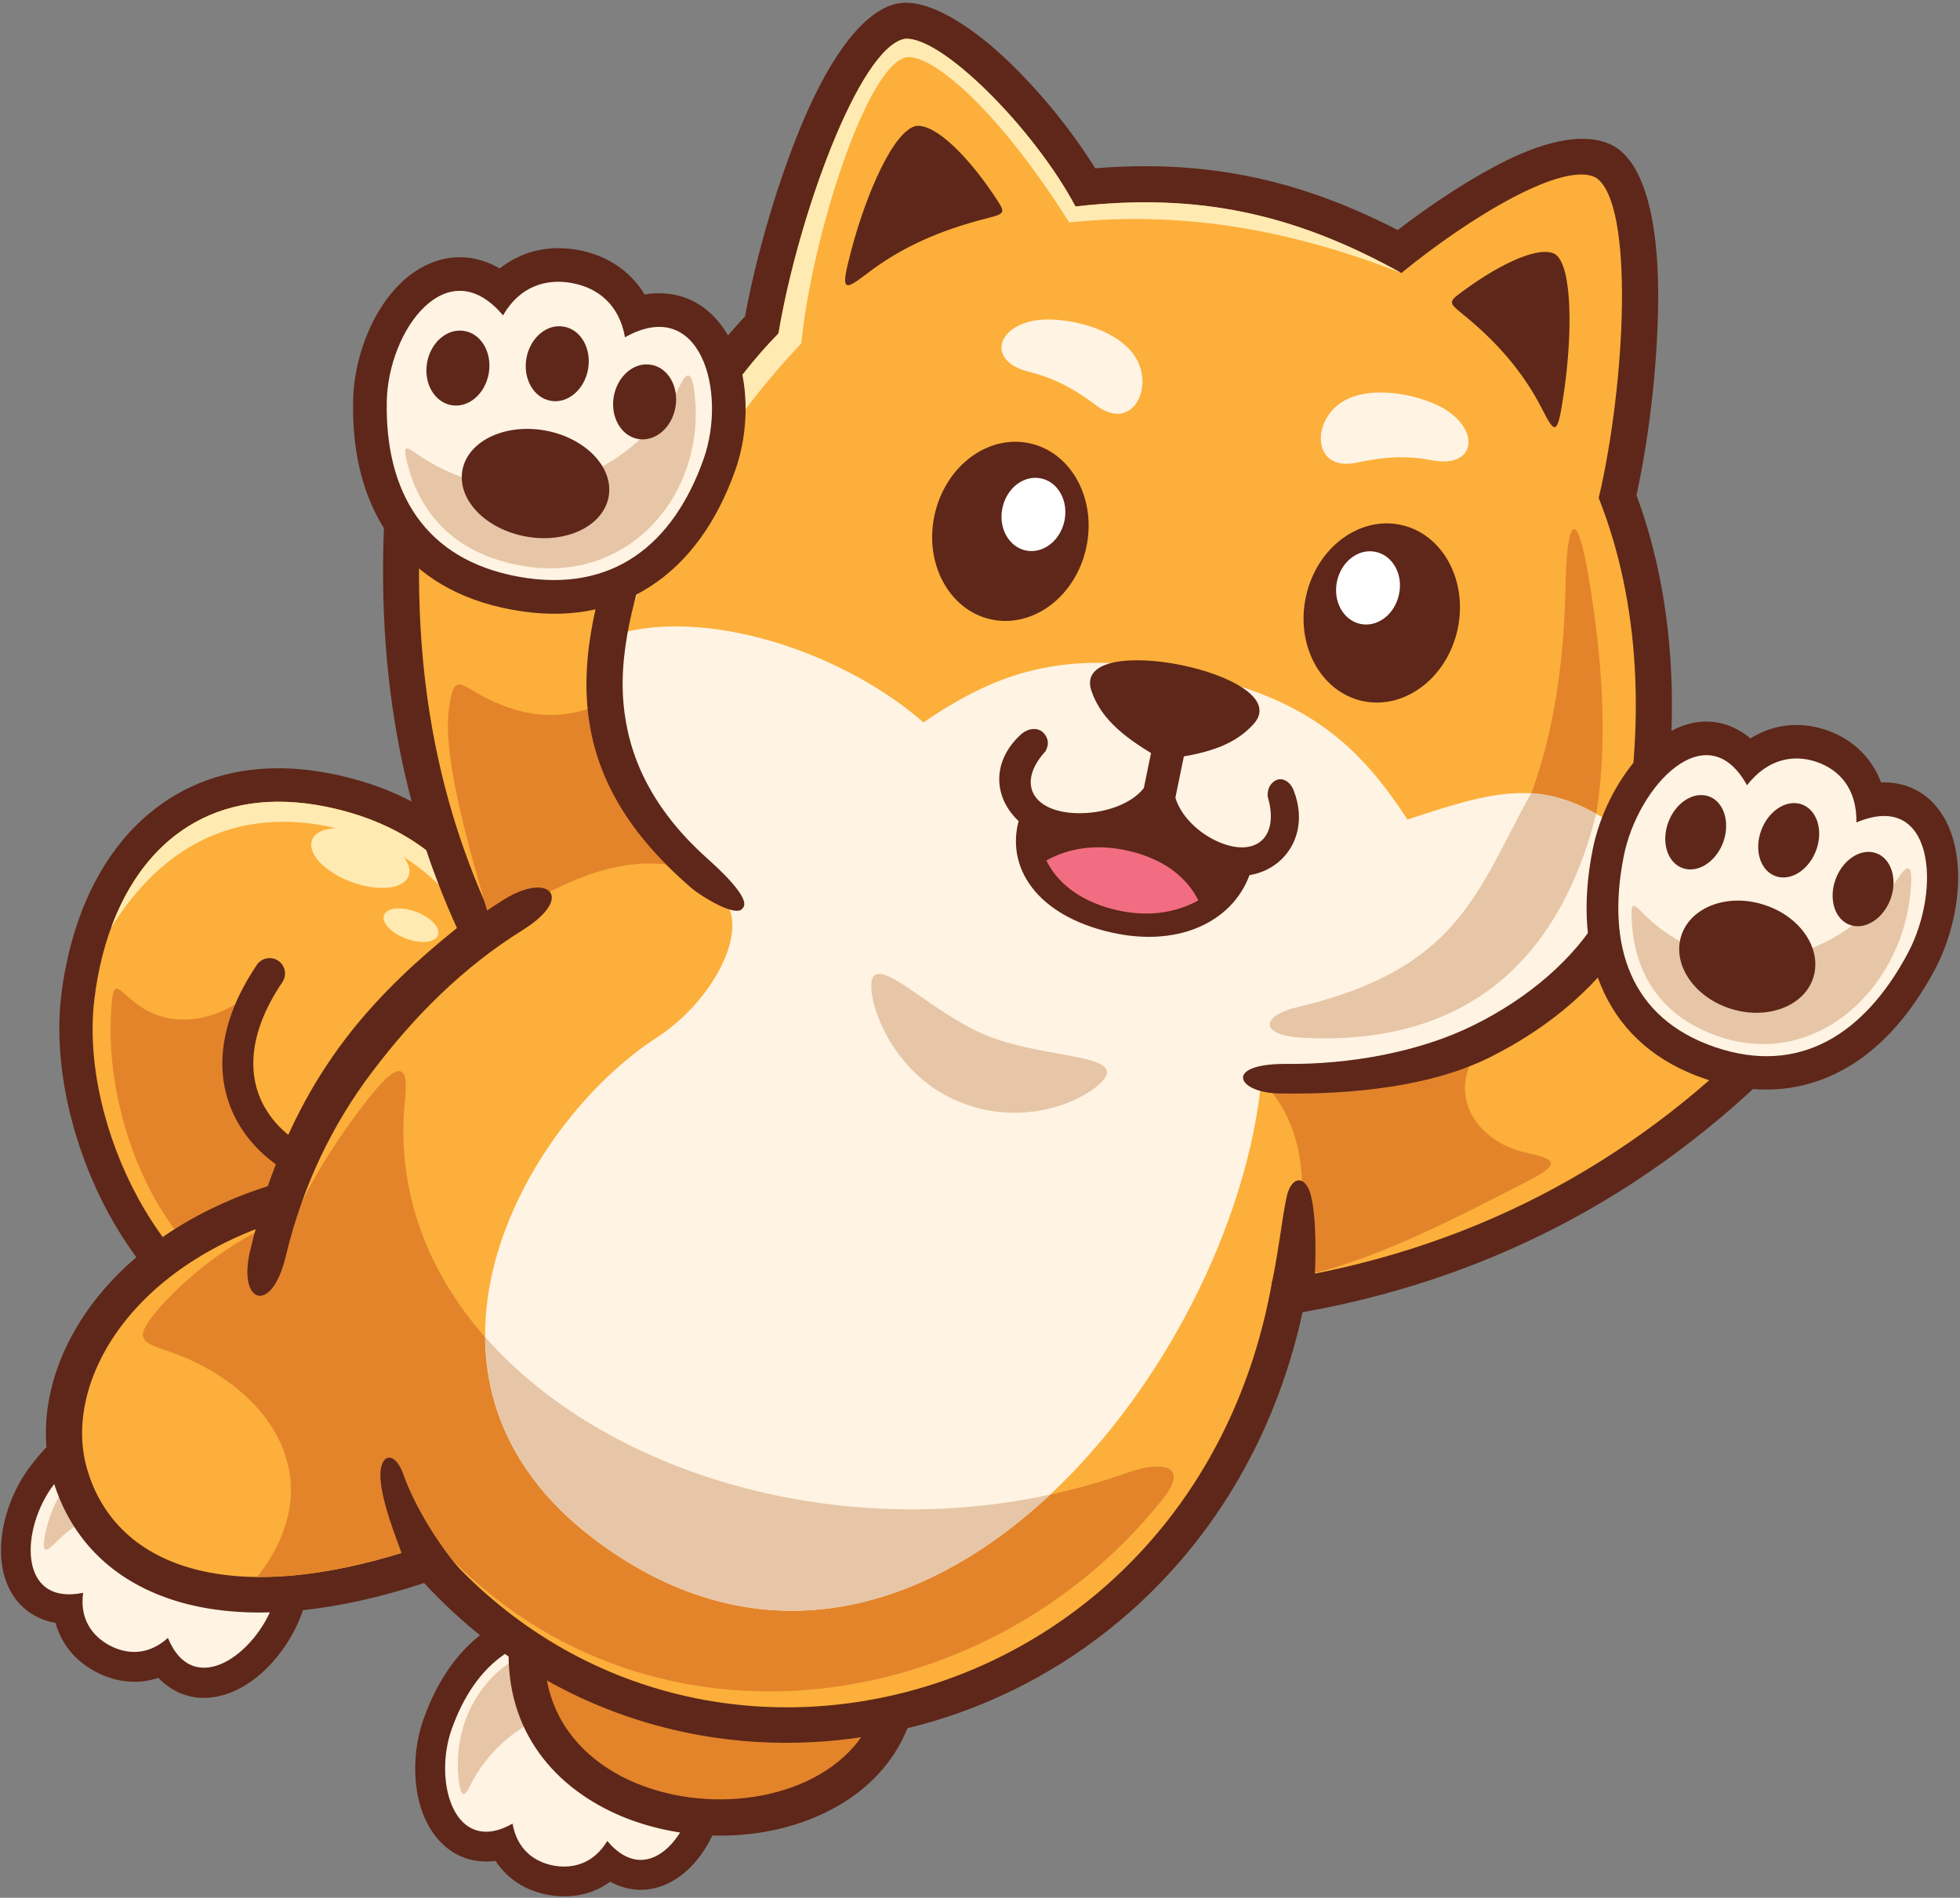<?xml version="1.0" encoding="UTF-8"?><svg xmlns="http://www.w3.org/2000/svg" xmlns:xlink="http://www.w3.org/1999/xlink" height="1392.6" preserveAspectRatio="xMidYMid meet" version="1.0" viewBox="1281.2 1303.2 1438.2 1392.6" width="1438.2" zoomAndPan="magnify"><rect x="1281.2" y="1303.2" width="1438.2" height="1392.6" fill="#808080" stroke="none"/><g><g id="change1_1"><path d="M1683.7,2693.7c-11.8-2.1-23.1-7.3-32-16.4c-2.5-2.6-4.9-5.4-6.9-8.6c-3.3,0.4-6.5,0.6-9.6,0.4 c-13.6-0.8-24.6-6.9-32.9-16.6l-1.3-1.6c-6.3-7.9-10.6-17.8-12.9-28.5c-3.9-17.8-2.7-39.1,3.8-57.5c10.5-29.6,27-53.2,49.9-67.7 c21.7-13.8,48.3-19.1,79.8-13.4c31.6,5.7,54.7,20,70.2,40.5c16.3,21.6,23.5,49.5,22.9,80.9c-0.3,19.5-6.7,39.9-16.6,55.3 c-6.4,9.9-14.4,18-23.7,23.2c-11.2,6.2-23.6,8.2-36.6,4.1c-3-0.9-5.9-2.2-8.9-3.8c-3,2.2-6.2,4.1-9.4,5.6 C1707.9,2694.9,1695.5,2695.8,1683.7,2693.7L1683.7,2693.7z M1682.9,2646.6c2.1,2.2,5.2,3.5,8.5,4.1c3.4,0.6,6.8,0.5,9.5-0.8 c2.4-1.1,4.8-3.4,7-7c1.2-2.1,2.8-4,4.8-5.7c9.2-7.8,23-6.6,30.8,2.7c2.9,3.5,5.4,5.3,7.3,6c0.6,0.2,1.4,0,2.3-0.5 c2.8-1.5,5.6-4.7,8.3-8.8c5.7-8.9,9.4-20.8,9.6-32.1c0.4-21.8-4.1-40.4-14.2-53.8c-9-11.9-23-20.3-42.9-23.9 c-20-3.6-36.1-0.7-48.6,7.3c-14.1,9-24.8,24.8-32,45.4c-3.8,10.8-4.5,23.2-2.3,33.6c1,4.4,2.3,8,4,10.3l0.6,0.6 c0.7,0.8,1.4,1.3,2,1.3c1.9,0.1,4.8-0.8,8.7-3c2.2-1.3,4.7-2.2,7.3-2.6c11.9-2,23.3,6,25.3,17.9 C1679.7,2641.8,1681.1,2644.7,1682.9,2646.6L1682.9,2646.6z" fill="#5E2719"/></g><g id="change2_1"><path clip-rule="evenodd" d="M1687.6,2672.2c-14.2-2.6-26.9-11.7-30.3-30.8 c-42.8,24.1-58.3-30.8-44.7-69.2c17.1-48.3,51.6-76.6,105.2-66.9c53.6,9.7,76,48.3,75.1,99.6c-0.7,40.8-34.5,86.7-66.1,49.2 C1716.9,2670.6,1701.8,2674.7,1687.6,2672.2L1687.6,2672.2z" fill="#FFF3E3" fill-rule="evenodd"/></g><g id="change3_1"><path clip-rule="evenodd" d="M1618.2,2612.5c-8.7-58,35.5-112.5,98.2-101.2 c36.7,6.6,57.2,28.1,64.8,58.2c3.3,13-0.2,8.6-9.1,2.9c-56.7-36-121.1-9.8-146.4,42C1622,2622.1,1619.5,2621,1618.2,2612.5 L1618.2,2612.5z" fill="#E6C6A6" fill-rule="evenodd"/></g><g id="change1_2"><path d="M1351.3,2529.9c-10.5-5.6-19.7-14-25.4-25.5c-1.6-3.2-3-6.7-3.9-10.3c-3.2-0.6-6.3-1.4-9.2-2.5 c-12.8-4.9-21.4-14.1-26.3-25.9c-4.1-9.7-5.3-21.2-4.2-32.9c1.7-18.2,9.4-38.2,21.2-53.7c19-25,42-42.4,68.2-49.2 c24.9-6.5,51.8-3.4,80.1,11.7c28.3,15.1,45.9,35.7,54.3,60c8.9,25.6,7.3,54.3-2.9,84c-6.3,18.5-18.6,36-32.7,47.6 c-9.1,7.5-19.3,12.8-29.8,14.9c-12.5,2.5-24.9,0.5-36-7.4c-2.6-1.8-5-3.9-7.3-6.3c-3.6,1.2-7.1,2-10.7,2.5 C1373.9,2538.4,1361.8,2535.5,1351.3,2529.9L1351.3,2529.9z M1364.9,2484.8c1.3,2.7,3.9,4.8,6.9,6.5c3,1.6,6.3,2.5,9.2,2.1 c2.5-0.3,5.2-1.6,8.2-4c1.9-1.9,4.2-3.4,6.9-4.5c11.2-4.6,24,0.7,28.6,11.9c1.7,4.2,3.5,6.8,5.1,8c0.5,0.3,1.4,0.4,2.4,0.2 c3.1-0.6,6.7-2.7,10.4-5.8c8.2-6.7,15.3-16.9,19-27.7c7.1-20.7,8.5-39.8,3-55.6c-4.9-14-15.7-26.3-33.6-35.9 c-17.9-9.5-34.1-11.7-48.5-7.9c-16.2,4.2-31.2,16.1-44.4,33.5c-6.9,9.1-11.5,20.7-12.4,31.2c-0.5,4.8-0.1,9,1.1,12 c0.4,1,0.9,1.7,1.4,1.9c1.7,0.7,4.5,0.7,8.6,0c2.6-0.7,5.4-0.8,8.3-0.4c12,1.7,20.4,12.7,18.7,24.7 C1363.3,2479.2,1363.8,2482.5,1364.9,2484.8L1364.9,2484.8z" fill="#5E2719"/></g><g id="change2_2"><path clip-rule="evenodd" d="M1361.6,2510.6c-12.7-6.8-22.1-19.4-19.4-38.6 c-48.1,9.8-46.1-47.2-21.4-79.6c31.1-40.8,72.6-57.2,120.6-31.6c48.1,25.6,57.6,69.2,41,117.7c-13.2,38.6-59.3,72-78,26.6 C1390,2518.1,1374.3,2517.4,1361.6,2510.6L1361.6,2510.6z" fill="#FFF3E3" fill-rule="evenodd"/></g><g id="change3_2"><path clip-rule="evenodd" d="M1313.7,2432.6c9.4-57.9,68.2-96.2,124.4-66.3 c32.9,17.5,45.9,44.3,43.9,75.3c-0.9,13.4-2.8,8.1-9.5,0c-43-51.6-112.3-46.4-152.2-4.8C1314.5,2442.8,1312.4,2441,1313.7,2432.6 L1313.7,2432.6z" fill="#E6C6A6" fill-rule="evenodd"/></g><g id="change1_3"><path d="M1516.2,1919.2c-4.7-1-9.7-1.8-14.8-2.3c-34.9-4-62.2,5.3-82.1,23.2c-20.9,18.8-34.7,47.2-41.5,80 c-1.3,6.3-2.4,13.1-3.2,20.4c-4.8,42.4,8.1,93.6,32.2,135.4c21.4,37.1,51.1,66,83.9,72.8c1.7,0.4,3.6,0.7,5.8,0.9l0.1,0 c28.3,3.2,55.9-13,78.5-38.5c24.9-28,43.3-66.5,51.1-104.2c1.1-5.6,2.1-11.5,2.8-17.6c4.9-42.7-2-83.1-22.7-114 C1588.1,1948.3,1558.6,1928,1516.2,1919.2L1516.2,1919.2z M1507,1868.2c5.9,0.7,12.2,1.7,19,3.1c56.1,11.6,95.8,39.4,120.9,76.8 c27.6,41.1,36.9,92.9,30.7,146.7c-0.8,6.9-2,14.2-3.6,21.8c-9.4,45.6-32,92.4-62.4,126.8c-32.7,36.8-74.7,60-120.6,54.7 c-3.1-0.4-6.5-0.9-10.1-1.7c-47.6-9.8-88.5-48-116.4-96.3c-29-50.3-44.5-112.8-38.5-165.2c0.9-8,2.2-16.2,4-24.6 c8.8-42.8,27.6-80.6,56.6-106.6C1416.6,1876.7,1456.7,1862.5,1507,1868.2L1507,1868.2z" fill="#5E2719"/></g><g id="change4_1"><path clip-rule="evenodd" d="M1521.1,1895.3c-104.3-21.5-160.3,51-170.8,142.4 c-10.5,91.5,52.1,217.6,135.5,234.9c83.5,17.2,157-89,167.5-180.5C1663.7,2000.6,1625.4,1916.8,1521.1,1895.3L1521.1,1895.3z" fill="#FCAF3A" fill-rule="evenodd"/></g><g id="change5_1"><path clip-rule="evenodd" d="M1521.1,1895.3c-82.6-17-135,24.9-158.3,88.5 c37.6-60.4,90.7-86.3,154.8-75c66.1,11.7,122.7,62.6,137.2,144.7C1651.4,1977.9,1610.5,1913.7,1521.1,1895.3L1521.1,1895.3z" fill="#FFEAB2" fill-rule="evenodd"/></g><g id="change6_1"><path clip-rule="evenodd" d="M1362.5,2050.2c-3.5,79.8,41,191.8,125.6,209.2 c83.1,17.1,154-74.8,165-165.9c-17.8,56.5-95.7,90.9-145.5,62c-30.6-17.8-71.7-64.9-30.7-135.2c-26.6,31.1-65.7,40.2-93.1,21.2 C1366.1,2029.2,1364,2016.6,1362.5,2050.2L1362.5,2050.2z" fill="#E3842B" fill-rule="evenodd"/></g><g id="change1_4"><path d="M1488.4,2023.9c3.5-5.2,2.1-12.2-3-15.7c-5.2-3.5-12.2-2.1-15.7,3c-32,47.4-30.9,88.6-12.2,118.7 c12.8,20.7,33.9,35.8,58.2,43.8c23.9,7.9,50.9,8.9,76,1.6c42-12.2,78.5-47.1,85.8-111.4c0.7-6.2-3.8-11.8-9.9-12.5 c-6.2-0.7-11.8,3.8-12.5,9.9c-6,53.5-35.6,82.4-69.6,92.3c-20.6,6-42.9,5.1-62.7-1.4c-19.4-6.4-36.1-18.2-46-34.2 C1462.4,2095,1462.2,2062.6,1488.4,2023.9L1488.4,2023.9z" fill="#5E2719"/></g><g id="change5_2"><path clip-rule="evenodd" d="M1549.9,1914.4c-19.8-6.6-37.7-3.8-40.1,6.4 c-2.4,10.2,11.8,23.8,31.5,30.4c19.8,6.6,37.7,3.8,40.1-6.4C1583.8,1934.6,1569.7,1921,1549.9,1914.4L1549.9,1914.4z" fill="#FFEAB2" fill-rule="evenodd"/></g><g id="change5_3"><path clip-rule="evenodd" d="M1585.2,1971.8c-11-3.7-21.1-2.1-22.4,3.6 c-1.3,5.7,6.6,13.3,17.6,17c11,3.7,21.1,2.1,22.4-3.6C1604.1,1983.1,1596.2,1975.5,1585.2,1971.8L1585.2,1971.8z" fill="#FFEAB2" fill-rule="evenodd"/></g><g id="change1_5"><path d="M1707.3,2512.5c-1.5,36.2,19.4,60.8,47.8,73.6c14.2,6.4,30.3,10.1,46.5,11c16.2,0.9,32.6-1,47.5-5.7 c29.2-9.2,52-29.8,53.6-61.8c-2.3-7.6-15.2-16.3-33.1-24.2c-16.1-7.1-35.5-12.5-55.6-15.5c-20.1-3-40.5-3.6-58.6-1 C1733.4,2491.9,1715.2,2499.4,1707.3,2512.5L1707.3,2512.5z M1733.4,2634.3c-48.4-21.8-83.7-65-78.5-129.5 c0.1-3.4,0.8-6.9,2.2-10.2c15.2-34.3,49.9-52.2,90.8-58.1h0.1c23.4-3.3,49-2.7,73.6,1c24.7,3.7,48.8,10.5,69.2,19.5 c35,15.5,60.5,38.7,64.5,66.7l0,0c0.2,1.3,0.3,2.6,0.2,3.9c-0.8,60.4-40.1,98.4-90.5,114.3c-20.8,6.6-43.7,9.2-66.3,8 C1776.1,2648.5,1753.5,2643.3,1733.4,2634.3L1733.4,2634.3z" fill="#5E2719"/></g><g id="change6_2"><path clip-rule="evenodd" d="M1681.3,2505.1c-14.1,149.6,246.1,158.2,247.8,22 C1920.5,2466.1,1716.7,2425.1,1681.3,2505.1L1681.3,2505.1z" fill="#E3842B" fill-rule="evenodd"/></g><g id="change1_6"><path d="M1616.1,1685.3c-2.7,54.3,0.3,103.5,8.5,149c9.5,52.6,26,100.6,48.7,146.1c5.7,11.5,2.3,25.1-7.5,32.7 c-33.6,25.8-62.1,50.7-85.5,80.2c-23.1,29.1-41.8,63.7-56.4,109.9c-3,9.5-10.8,16.1-19.9,18c-53.8,15.2-91.2,41.9-113.2,71.5 c-20.4,27.4-27.1,56.7-20.7,80l0.4,1.3c0.6,1.9,1.1,3.7,1.7,5.3c8.5,23.5,27.1,40.5,54.7,48.8c31.6,9.4,74.4,8.1,127.6-6.6 c12.1-3.3,24.4-7.3,37-11.8c11-3.9,22.9-0.1,29.7,8.6c50.8,59.9,115.6,94.7,183.1,106.6c46.4,8.2,93.9,5.7,139.2-6.7 c45.4-12.4,88.6-34.7,126-66.2c58.6-49.3,102.8-121.4,119-213.2c2-11.5,11.2-20,22.2-21.6c68.2-10.4,130.8-30.4,187.9-59.8 c48-24.7,92.3-56,133.1-93.7c-10.1-6.5-20.7-13.2-31.5-20c-20.3-12.7-41.5-25.6-63.2-38.5c-12.6-7.4-16.7-23.6-9.3-36.2l0.1-0.2 c3.9-6.6,7.3-13.3,9.9-20.2c2.7-7,4.8-14.3,6.4-21.9c9.2-45.8,12.7-90.6,10.1-133.1c-2.4-40.9-10.6-79.7-24.6-115.2 c-2.2-5.5-2.4-11.4-0.9-16.7c10.1-43.1,16.6-99.6,16.2-145.3c-0.3-30.4-2.2-53.8-6.3-59.7c-3.7,0.1-14.5,4.7-28.7,11.7 c-26.3,12.9-57.5,34.3-83.8,55.8c-8.8,7.1-20.7,7.7-30,2.3c-36.7-20.3-71.6-34.1-107.5-41.6c-35.9-7.4-73.3-8.6-115.3-3.8 c-11.7,1.3-22.6-5.2-27.1-15.5c-14.3-26.2-37.1-55-59.5-77c-17.2-16.9-31.8-29-37.8-30.4c-6,3.4-16.9,24.5-29.1,52.8 c-18.2,42.5-34.1,97.6-41.3,141.1c-0.9,5.6-3.5,10.4-7.1,14.2c-16.8,17.3-32,36.6-45.4,57.8c-13.8,21.9-25.8,45.6-35.9,70.8 c-4.9,12.4-18.1,19-30.7,15.9c-30.2-7.3-59.9-13.5-89-18.2C1652,1689.6,1633.9,1687.1,1616.1,1685.3L1616.1,1685.3z M1572.7,1843.7 c-10.4-57.6-13.2-119.8-7.6-189c1.2-14.4,13.6-25.2,28-24.3c27.7,1.8,56.4,5.2,85.8,10c23.3,3.8,47,8.5,71.2,13.9 c9.3-20.6,19.7-40.2,31.3-58.5c13.9-22,29.4-42.2,46.5-60.5c8.4-46,24.8-101.7,43.4-145.1c19.4-45.2,43.5-79.5,68.7-84.5l0,0.1 c0.8-0.2,1.6-0.3,2.5-0.4c21.4-2.2,52.3,17,81.4,45.5c21.9,21.5,44.4,49,60.9,75.8c40.7-3.3,78.2-1.3,114.8,6.3 c36.2,7.5,71.2,20.5,107.2,39c25.8-19.8,54.7-38.7,80.1-51.2c29.9-14.6,57.5-20.6,76.7-11.3c1.2,0.6,2.4,1.2,3.6,2 c21.3,14.2,30.3,55.1,30.7,104.3c0.4,47.5-5.9,105.2-15.9,150.7c14.2,38.5,22.5,80.1,25.1,123.8c2.8,46.8-1,96-11.2,146.5 c-2.2,10.8-5.1,21-8.9,30.6l-1.9,4.7c14.8,8.9,29.2,17.8,43.1,26.4c20.8,13,41,26,60.3,38.8c1.4,0.9,2.7,2,3.9,3.2 c10.4,10.2,10.5,26.9,0.3,37.3c-50.9,52-107.5,94.2-169.8,126.2c-57.2,29.4-119.1,50.2-185.9,62.1c-21,96-69.9,172.3-133.6,225.9 c-43.3,36.5-93.4,62.4-146,76.7c-52.9,14.4-108.3,17.4-162.1,7.9c-74.1-13.1-145.4-49.5-202.9-111.8c-8.2,2.7-16.1,5.1-23.8,7.2 c-63.3,17.5-116.1,18.5-156.8,6.4c-44.6-13.3-74.9-41.8-89.3-81.7c-1.1-3-2-5.9-2.9-8.7l-0.7-2.2l0,0 c-10.3-38.3-0.9-84.1,29.3-124.9c26.6-35.8,69.6-68.1,129.5-87.3c16-46,36.3-82,61-113.3c22.6-28.5,48.4-52.5,77.8-76.1 C1596.6,1940.4,1581.7,1893.9,1572.7,1843.7L1572.7,1843.7z" fill="#5E2719"/></g><g id="change4_2"><path clip-rule="evenodd" d="M1591.4,1656.8c-10.8,134.1,10.5,240,58.3,335.5 c-70.1,53.9-119.8,104.3-151,203c-121.8,33.6-171,122.7-154,184.4c21.1,76.5,111.7,106.8,255.8,54.8 c189.1,224.5,558.5,124.9,614.2-191.2c142.1-21.6,261.3-83.8,359.2-183.8c-37-24.6-78.5-50.6-123.4-77.2 c9.1-15.1,15.8-31.9,19.5-50.5c19.2-95.5,14.7-186.4-15.7-263.2c19.6-83.1,26.5-216-2-235c-23.5-12.8-92.5,28.8-142.9,70 c-78.5-43.6-149.5-59.1-239.1-48.8c-30.6-57.4-98.8-125.7-125.4-123c-33.6,6.6-78.5,131.8-92.5,216.1 c-36.5,37.4-65.5,84-86.9,137.4C1705,1670.3,1646.3,1660.4,1591.4,1656.8L1591.4,1656.8z" fill="#FCAF3A" fill-rule="evenodd"/></g><g id="change6_3"><path clip-rule="evenodd" d="M1498.7,2195.2c-38.5,10.6-84.1,46.2-105.9,74.2 c-13.8,17.8-4.9,19.5,13.5,25.9c70.1,24.4,120.7,91.9,63.7,165c36.5,0.3,80.2-7.8,130.5-25.9c148.8,167,403,133.5,533.9-31.2 c20.1-25.3-0.8-28.2-25.8-19.4c-253.4,90.2-553.8-56.7-530.1-274.9c2.7-24.4-5-25.6-21.1-6.7 C1533.5,2130.3,1504.6,2176.5,1498.7,2195.2L1498.7,2195.2z" fill="#E3842B" fill-rule="evenodd"/></g><g id="change6_4"><path clip-rule="evenodd" d="M2229.5,2240.8c55.1-9.6,120.2-44,171.6-70.3 c25.9-13.2,22.5-16.6-0.2-21.5c-37.1-8-63.8-46.3-27.6-84.8c-56.7,9.4-113.4,18.8-170.1,28.1 C2244,2130.2,2240.5,2184.1,2229.5,2240.8L2229.5,2240.8z" fill="#E3842B" fill-rule="evenodd"/></g><g id="change6_5"><path clip-rule="evenodd" d="M1610.6,1823.3c-4.3,33,10.8,89.9,31.2,159 c33.4-19.8,94.9-62.5,152.5-38.2c-50.1-30.4-66.2-73.3-65.7-127.1c-33.1,16-61.1,13.3-90.9-1.7 C1618.6,1805.5,1614.2,1796.3,1610.6,1823.3L1610.6,1823.3z" fill="#E3842B" fill-rule="evenodd"/></g><g id="change1_7"><path d="M1664.7,1985.7c-43.5,27.1-79.3,62.9-110.3,103.9c-29.1,38.4-51.1,83.4-63.6,135.8 c-10.2,42.6-35.1,34.6-26.2-3.8c13.3-57.2,37.2-106.3,68.7-147.9c33.1-43.7,71.3-81.6,117.5-110.3 C1683.7,1942.7,1703.6,1961.4,1664.7,1985.7L1664.7,1985.7z" fill="#5E2719"/></g><g id="change1_8"><path clip-rule="evenodd" d="M2214.2,2246.1c5.4-1.8,26.2-3.5,31.6-5.3 c0.6-6.5,2-41.9-2.7-60.4c-3.9-15.2-14.6-14.9-18,2C2222.1,2196.5,2219.4,2221.4,2214.2,2246.1L2214.2,2246.1z" fill="#5E2719" fill-rule="evenodd"/></g><g id="change1_9"><path clip-rule="evenodd" d="M1577.2,2385.2c8.7,24.6,27.1,53,40.4,68.2l-39.7-5.1 c-6.7-18.4-16.2-41.9-17.5-59.9C1559.1,2370.2,1570.6,2366.5,1577.2,2385.2L1577.2,2385.2z" fill="#5E2719" fill-rule="evenodd"/></g><g id="change1_10"><path clip-rule="evenodd" d="M2309.3,1688.4c-30.7-6.7-62,16.7-69.8,52.4 c-7.8,35.7,10.7,70,41.4,76.8c30.7,6.7,62-16.7,69.8-52.4C2358.5,1729.5,2340,1695.1,2309.3,1688.4L2309.3,1688.4z" fill="#5E2719" fill-rule="evenodd"/></g><g id="change2_3"><path clip-rule="evenodd" d="M2341.3,1603.4c26.8,16.5,22,43.5-9,37.6 c-18.4-3.5-33.9-2.9-55.6,1.7c-25.4,5.4-31.6-16.1-22.1-32.7C2271.8,1580.1,2322.9,1592.1,2341.3,1603.4L2341.3,1603.4z" fill="#FFF3E3" fill-rule="evenodd"/></g><g id="change7_1"><path clip-rule="evenodd" d="M2290.8,1708.2c-12.6-2.8-25.3,6.8-28.5,21.4 c-3.2,14.6,4.4,28.6,16.9,31.4c12.6,2.8,25.3-6.8,28.5-21.4C2311,1725,2303.4,1711,2290.8,1708.2L2290.8,1708.2z" fill="#FFF" fill-rule="evenodd"/></g><g id="change1_11"><path clip-rule="evenodd" d="M2036.8,1628.5c30.7,6.7,49.3,41.1,41.4,76.8 c-7.8,35.7-39.1,59.1-69.8,52.4c-30.7-6.7-49.3-41.1-41.4-76.8C1974.9,1645.2,2006.1,1621.8,2036.8,1628.5L2036.8,1628.5z" fill="#5E2719" fill-rule="evenodd"/></g><g id="change2_4"><path clip-rule="evenodd" d="M2043.4,1538c-31.3,3.7-38.2,30.2-7.6,37.9 c18.2,4.6,32,11.5,49.8,24.8c20.8,15.6,35.4-1.4,33.8-20.5C2116.3,1546,2064.8,1535.4,2043.4,1538L2043.4,1538z" fill="#FFF3E3" fill-rule="evenodd"/></g><g id="change7_2"><path clip-rule="evenodd" d="M2045.3,1654.3c12.6,2.8,20.1,16.8,16.9,31.4 c-3.2,14.6-16,24.2-28.5,21.4c-12.5-2.8-20.1-16.8-16.9-31.4C2020,1661.1,2032.7,1651.5,2045.3,1654.3L2045.3,1654.3z" fill="#FFF" fill-rule="evenodd"/></g><g id="change6_6"><path clip-rule="evenodd" d="M2447.1,1727.8c43.2,258-52.8,365.8-276.9,336 c-46-6.1-34.6-15,4-17.4c177-11,252.2-128.9,255.7-312.1C2430.8,1683.7,2438,1673.4,2447.1,1727.8L2447.1,1727.8z" fill="#E3842B" fill-rule="evenodd"/></g><g id="change2_5"><path clip-rule="evenodd" d="M2473.3,1913.9c-1,5.9-2.4,11.8-3.3,17.8 c-27,171.6-280.3,168.5-263,161.7c-19.5,214.9-256.9,511.5-487.3,341.1c-159.9-118.3-55.3-306,43.5-370 c42.2-27.4,68.9-80.6,48.3-102c-52-53.9-88.8-109.3-75-178c1.2-6,2.5-11.9,3.8-17.7c66.8-15.6,161.5,16.6,218.5,66.5 c52-35.3,101.5-55.3,192.1-36.6c90.8,17.7,128.7,55.3,163.1,107.9C2385.8,1880.5,2417.7,1873.7,2473.3,1913.9L2473.3,1913.9z" fill="#FFF3E3" fill-rule="evenodd"/></g><g id="change3_3"><path clip-rule="evenodd" d="M2051.9,2399.9c-91.8,85.9-212.9,122.8-332.1,34.6 c-59.2-43.8-82.1-97.1-82.5-150.1C1724,2383.1,1891.7,2434.7,2051.9,2399.9L2051.9,2399.9z" fill="#E6C6A6" fill-rule="evenodd"/></g><g id="change3_4"><path clip-rule="evenodd" d="M2404.8,1885.1c15.5,1.3,31.6,6.1,47.6,15.3 c-19.7,79.1-72,172-215.7,164.3c-30.2-1.6-32.5-15.6-2.3-22.8C2352.9,2013.8,2365.4,1955.7,2404.8,1885.1L2404.8,1885.1z" fill="#E6C6A6" fill-rule="evenodd"/></g><g id="change1_12"><path clip-rule="evenodd" d="M2356.5,1515.5c26.1-19,54.6-32.4,66-25.7 c12.6,9,12.5,59,6.2,101.9c-4.6,31.4-6.3,30.7-16,11.5c-13.7-26.8-32.9-48.9-57.6-69C2343.2,1524.6,2343.9,1524.7,2356.5,1515.5 L2356.5,1515.5z" fill="#5E2719" fill-rule="evenodd"/></g><g id="change1_13"><path clip-rule="evenodd" d="M2010.2,1446c-18.8-28-42.4-51.9-56.7-50.4 c-16.4,3.2-36.5,49.1-47.6,91.1c-8.1,30.6-6.1,30.7,11.7,17.1c24.8-19.1,53.3-31.6,86.6-40.1 C2020,1459.7,2019.3,1459.6,2010.2,1446L2010.2,1446z" fill="#5E2719" fill-rule="evenodd"/></g><g id="change5_4"><path clip-rule="evenodd" d="M1744.7,1749c21.1-80.3,57.5-149.6,107.8-201.2 c14-84.3,58.9-209.5,92.5-216.1c26.7-2.7,94.8,65.6,125.4,123c89.6-10.3,160.6,5.2,239.1,48.8c-78.4-30.4-156.3-46-243.8-37.1 c-54.5-86.6-103.6-125.5-120.4-120.9c-28.7,7.8-68.4,131.6-76.1,209.7C1815,1612.3,1775.8,1678.2,1744.7,1749L1744.7,1749z" fill="#FFEAB2" fill-rule="evenodd"/></g><g id="change1_14"><path d="M1742.3,1671.7c2.5-6.9,10-10.5,16.9-8c6.9,2.5,10.5,10,8,16.9c-18,50.2-32.3,95.9-28.5,138.7 c3.3,37.5,19.6,76.2,61.2,113.6c7.5,6.7,33.4,30,26.2,36.8c-4.5,7.3-30.8-9-37.7-15c-51-44-72.2-87.6-76.2-133.2 C1708.1,1773.6,1723.2,1724.9,1742.3,1671.7L1742.3,1671.7z" fill="#5E2719"/></g><g id="change1_15"><path d="M2455.4,1974.2c3.7-6.3,11.8-8.4,18.1-4.7c6.3,3.7,8.4,11.8,4.7,18.1c-21.5,36.5-58.5,69-104.1,91.6 c-42.6,21.2-100.2,27.2-152.5,26.4c-32.2,0.3-43.6-21.5,1.9-21.7c48,0.7,99.8-8.9,139-28.4 C2403.4,2035.3,2436.5,2006.4,2455.4,1974.2L2455.4,1974.2z" fill="#5E2719"/></g><g id="change1_16"><path clip-rule="evenodd" d="M2201.3,1834.2c-15.4,17.5-38.7,22.9-67.5,26.3 c-25.1-14.4-44.5-28.5-51.8-50.6C2066.8,1764,2233.3,1797.9,2201.3,1834.2L2201.3,1834.2z" fill="#5E2719" fill-rule="evenodd"/></g><g id="change1_17"><path clip-rule="evenodd" d="M2030.2,1900.7c36.3,7.5,69.5,5,97.2-14.8 c18.2,26,41.8,45.6,70.8,59c-12.5,34.9-53.6,55.3-106.7,41.3C2038.3,1972.2,2017.7,1935.7,2030.2,1900.7L2030.2,1900.7z" fill="#5E2719" fill-rule="evenodd"/></g><g id="change8_1"><path clip-rule="evenodd" d="M2160.5,1963.9c-17.2,9.6-39,12.7-63.3,6.3 c-24.2-6.4-40.3-19.4-48.2-35.6c17.2-9.6,39-12.7,63.3-6.3C2136.5,1934.6,2152.5,1947.7,2160.5,1963.9L2160.5,1963.9z" fill="#F26D81" fill-rule="evenodd"/></g><g id="change1_18"><path d="M2048.4,1854.4c-21.5,23.5-9.7,44.5,22.7,45.5c18.9,0.6,39.7-6,49.4-18.4l9-43.7l23.6,4.8l-9.4,45.8 l-0.4,1.9l-1.2,1.7c-13.6,19.9-44,30.5-71.1,29.6c-50.2-1.6-74.6-47.6-41.3-78.9c6.7-6.3,14.4-5.6,17.9-0.9 C2049.3,1844,2051.8,1848,2048.4,1854.4L2048.4,1854.4z" fill="#5E2719"/></g><g id="change1_19"><path d="M2211.4,1887.7c8.8,29.7-8.4,44.7-35.1,33.7c-15.6-6.4-29.9-20.2-33.3-35.3l8.8-43.8l-20.9-4.3l-9.2,45.9 l-0.4,1.9l0.3,2c3.7,23.4,24.4,44.5,46.7,53.7c41.3,17,77.9-16.5,62.4-57.7c-3.1-8.3-9.6-10.5-14.2-7.5 C2214.5,1877.7,2211,1880.5,2211.4,1887.7L2211.4,1887.7z" fill="#5E2719"/></g><g id="change1_20"><path d="M1705.1,1486.6c14.5,2.6,28.4,9,39.4,20.2c3.6,3.7,6.9,7.8,9.7,12.5c4.8-0.8,9.4-1.1,13.9-0.8 c16.5,0.9,29.8,8.4,39.9,20.3c8.6,10.1,14.4,23,17.5,37.3c4.9,22.4,3.4,49.1-4.8,72.2c-13.3,37.5-34.1,67.2-62.9,85.6 c-27.3,17.4-60.7,24-100.4,16.8c-39.8-7.2-68.9-25.1-88.3-50.9c-20.5-27.2-29.6-62.4-28.8-102.2c0.4-24.5,8.4-50.1,20.9-69.4 c7.9-12.3,17.9-22.4,29.4-28.7c13.6-7.5,28.7-9.9,44.4-5c4.3,1.3,8.6,3.2,12.8,5.7c4.2-3.3,8.7-6.1,13.4-8.3 C1675.4,1485.1,1690.7,1484,1705.1,1486.6L1705.1,1486.6z M1709.4,1541.4c-3.3-3.4-7.9-5.4-12.9-6.3c-5.1-0.9-10.1-0.7-14.4,1.3 c-3.5,1.6-6.9,4.7-9.9,9.5c-1.4,2.7-3.4,5.3-5.9,7.4c-10.4,8.8-26,7.5-34.8-2.9c-4.3-5.1-8-7.9-11.1-8.9c-1.8-0.6-3.8-0.2-5.8,0.9 c-4.1,2.3-8.2,6.7-12,12.5c-7.7,12-12.7,28-13,43.4c-0.5,28.9,5.4,53.7,19,71.6c12.1,16,31,27.4,57.6,32.2 c26.7,4.8,48.4,0.9,65.3-9.9c18.9-12,33.1-33.1,42.8-60.5c5.1-14.5,6.1-31.3,3-45.3c-1.5-6.8-3.8-12.3-6.7-15.8 c-1.5-1.7-3.2-2.8-5.1-2.9c-3.2-0.2-7.5,1.1-13.2,4.3c-2.5,1.5-5.3,2.5-8.3,3c-13.4,2.3-26.2-6.7-28.5-20.2 C1714.4,1548.7,1712.2,1544.3,1709.4,1541.4L1709.4,1541.4z" fill="#5E2719"/></g><g id="change2_6"><path clip-rule="evenodd" d="M1700.8,1510.9c18.3,3.3,34.7,15.1,39,39.8 c55.2-31.1,75.2,39.7,57.7,89.3c-22.1,62.4-66.5,98.9-135.7,86.4c-69.2-12.5-98-62.3-96.8-128.4c0.9-52.6,44.5-111.9,85.3-63.4 C1662.9,1512.8,1682.5,1507.5,1700.8,1510.9L1700.8,1510.9z" fill="#FFF3E3" fill-rule="evenodd"/></g><g id="change3_5"><path clip-rule="evenodd" d="M1790.3,1587.8c11.3,74.9-45.8,145.1-126.6,130.5 c-47.3-8.6-73.8-36.3-83.6-75.1c-4.2-16.8,0.2-11.1,11.7-3.8c73.2,46.4,156.2,12.7,188.8-54.2 C1785.4,1575.5,1788.7,1576.9,1790.3,1587.8L1790.3,1587.8z" fill="#E6C6A6" fill-rule="evenodd"/></g><g id="change1_21"><path clip-rule="evenodd" d="M1695,1542.9c-12.5-2.3-24.8,8.1-27.5,23.1 c-2.7,15,5.2,29,17.7,31.3c12.5,2.3,24.8-8.1,27.5-23.1C1715.4,1559.1,1707.5,1545.1,1695,1542.9L1695,1542.9z" fill="#5E2719" fill-rule="evenodd"/></g><g id="change1_22"><path clip-rule="evenodd" d="M1759.1,1570.9c-12.5-2.3-24.8,8.1-27.5,23.1 c-2.7,15,5.2,29,17.7,31.3s24.8-8.1,27.5-23.1C1779.5,1587.1,1771.6,1573.1,1759.1,1570.9L1759.1,1570.9z" fill="#5E2719" fill-rule="evenodd"/></g><g id="change1_23"><path clip-rule="evenodd" d="M1622.1,1546.1c-12.5-2.3-24.8,8.1-27.5,23.1 c-2.7,15,5.2,29,17.7,31.3c12.5,2.3,24.8-8.1,27.5-23.1C1642.5,1562.3,1634.6,1548.3,1622.1,1546.1L1622.1,1546.1z" fill="#5E2719" fill-rule="evenodd"/></g><g id="change1_24"><path clip-rule="evenodd" d="M1620.5,1648.3c-3.9,21.5,17,43.2,46.6,48.6 c29.6,5.4,56.8-7.7,60.7-29.2c3.9-21.5-17-43.2-46.6-48.6C1651.6,1613.8,1624.4,1626.8,1620.5,1648.3L1620.5,1648.3z" fill="#5E2719" fill-rule="evenodd"/></g><g id="change1_25"><path d="M2621.2,1838.9c13.3,4.5,25.3,12.8,33.8,25.7c2.6,3.9,4.8,8.2,6.5,12.8c4.2-0.2,8.2,0.1,11.9,0.8 c14.9,2.8,26,11.4,33.6,23.8c6.4,10.4,9.9,23.4,10.8,37.4c1.6,23.8-4.6,52.2-16.8,75.2c-18.8,35.2-43,61.9-72.6,76.3 c-28.2,13.7-60.3,16.1-96,4c-36.1-12.3-60.1-34-73.8-62.5c-14.3-29.9-16.6-66.1-8.8-105.5c5-25.4,18-51.2,34.2-68.8 c9.3-10.2,20-17.9,31.3-22.1c13.4-4.9,27.3-4.6,40.7,2.5c3.3,1.8,6.5,3.9,9.6,6.5c4.6-2.8,9.3-5,14-6.6 C2593.9,1833.7,2608.3,1834.5,2621.2,1838.9L2621.2,1838.9z M2617.2,1892.8c-2.2-3.4-5.9-5.7-10.1-7.2c-4.5-1.5-9.3-1.9-13.7-0.4 c-4,1.4-8.3,4.5-12.6,9.9l-0.1-0.1c-1.7,2.1-3.7,4-6.1,5.5c-11,6.9-25.1,3-31.5-8.7c-2.8-5.1-5.5-8.1-7.9-9.4 c-1.4-0.7-3.2-0.6-5.1,0.1c-4.1,1.5-8.6,5-13.1,9.9c-10.3,11.2-18.7,27.8-21.9,44.3c-5.6,28.7-4.6,54,4.7,73.3 c8.2,17,23.4,30.3,46.8,38.3c23.9,8.1,44.8,6.8,62.6-1.9c20.2-9.9,37.5-29.4,51.5-55.7c7.9-14.9,12-32.9,11-47.7 c-0.4-5.8-1.5-10.7-3.5-14c-0.8-1.3-1.8-2.1-3-2.3c-3.1-0.6-7.6,0.2-13.7,2.8c-2.7,1.1-5.7,1.7-8.8,1.7 c-12.7-0.2-22.8-11.3-22.6-24.9C2620.4,1900.3,2619.2,1895.9,2617.2,1892.8L2617.2,1892.8z" fill="#5E2719"/></g><g id="change2_7"><path clip-rule="evenodd" d="M2614.2,1862.3c16.4,5.6,29.6,19.4,29.2,44.4 c56.8-24,62.8,48.9,37.7,96c-31.6,59.2-79.4,90-141.4,68.9c-62-21.1-80-74.2-67.1-139.8c10.2-52.2,61.2-105.7,90.5-52.4 C2578.7,1859.5,2597.8,1856.7,2614.2,1862.3L2614.2,1862.3z" fill="#FFF3E3" fill-rule="evenodd"/></g><g id="change3_6"><path clip-rule="evenodd" d="M2683.6,1950c-2.8,75.8-68.3,138.6-140.8,113.9 c-42.4-14.4-62.1-45.3-64.3-85.1c-0.9-17.2,2.2-11,11.5-2.3c59.7,55.3,142.8,32.1,185-30.3C2681.2,1937.1,2684,1938.9,2683.6,1950 L2683.6,1950z" fill="#E6C6A6" fill-rule="evenodd"/></g><g id="change1_26"><path clip-rule="evenodd" d="M2603.1,1893.4c-11.2-3.8-24.5,4.9-29.7,19.5 c-5.2,14.6-0.3,29.5,10.9,33.3c11.2,3.8,24.5-4.9,29.7-19.5C2619.2,1912.1,2614.3,1897.2,2603.1,1893.4L2603.1,1893.4z" fill="#5E2719" fill-rule="evenodd"/></g><g id="change1_27"><path clip-rule="evenodd" d="M2657.7,1929.2c-11.2-3.8-24.5,4.9-29.7,19.5 c-5.2,14.6-0.3,29.5,10.9,33.3c11.2,3.8,24.5-4.9,29.7-19.5C2673.7,1947.9,2668.8,1933,2657.7,1929.2L2657.7,1929.2z" fill="#5E2719" fill-rule="evenodd"/></g><g id="change1_28"><path clip-rule="evenodd" d="M2534.9,1887.5c-11.2-3.8-24.5,4.9-29.7,19.5 c-5.2,14.6-0.3,29.5,10.9,33.3c11.2,3.8,24.5-4.9,29.7-19.5C2550.9,1906.2,2546,1891.3,2534.9,1887.5L2534.9,1887.5z" fill="#5E2719" fill-rule="evenodd"/></g><g id="change1_29"><path clip-rule="evenodd" d="M2515.2,1988.9c-7.4,20.9,8.1,45.1,34.7,54.1 c26.6,9,54.1-0.6,61.5-21.4c7.4-20.9-8.1-45.1-34.7-54.1C2550.2,1958.4,2522.6,1968,2515.2,1988.9L2515.2,1988.9z" fill="#5E2719" fill-rule="evenodd"/></g><g id="change3_7"><path clip-rule="evenodd" d="M2004.6,2062.8c-38.3-15.9-72.8-52.9-82.2-43.4 c-7.9,8.1,8.3,69.8,62.1,92.1c57.3,23.7,108.8-10,109-21.3C2093.6,2076.8,2043,2078.6,2004.6,2062.8L2004.6,2062.8z" fill="#E6C6A6" fill-rule="evenodd"/></g></g></svg>
